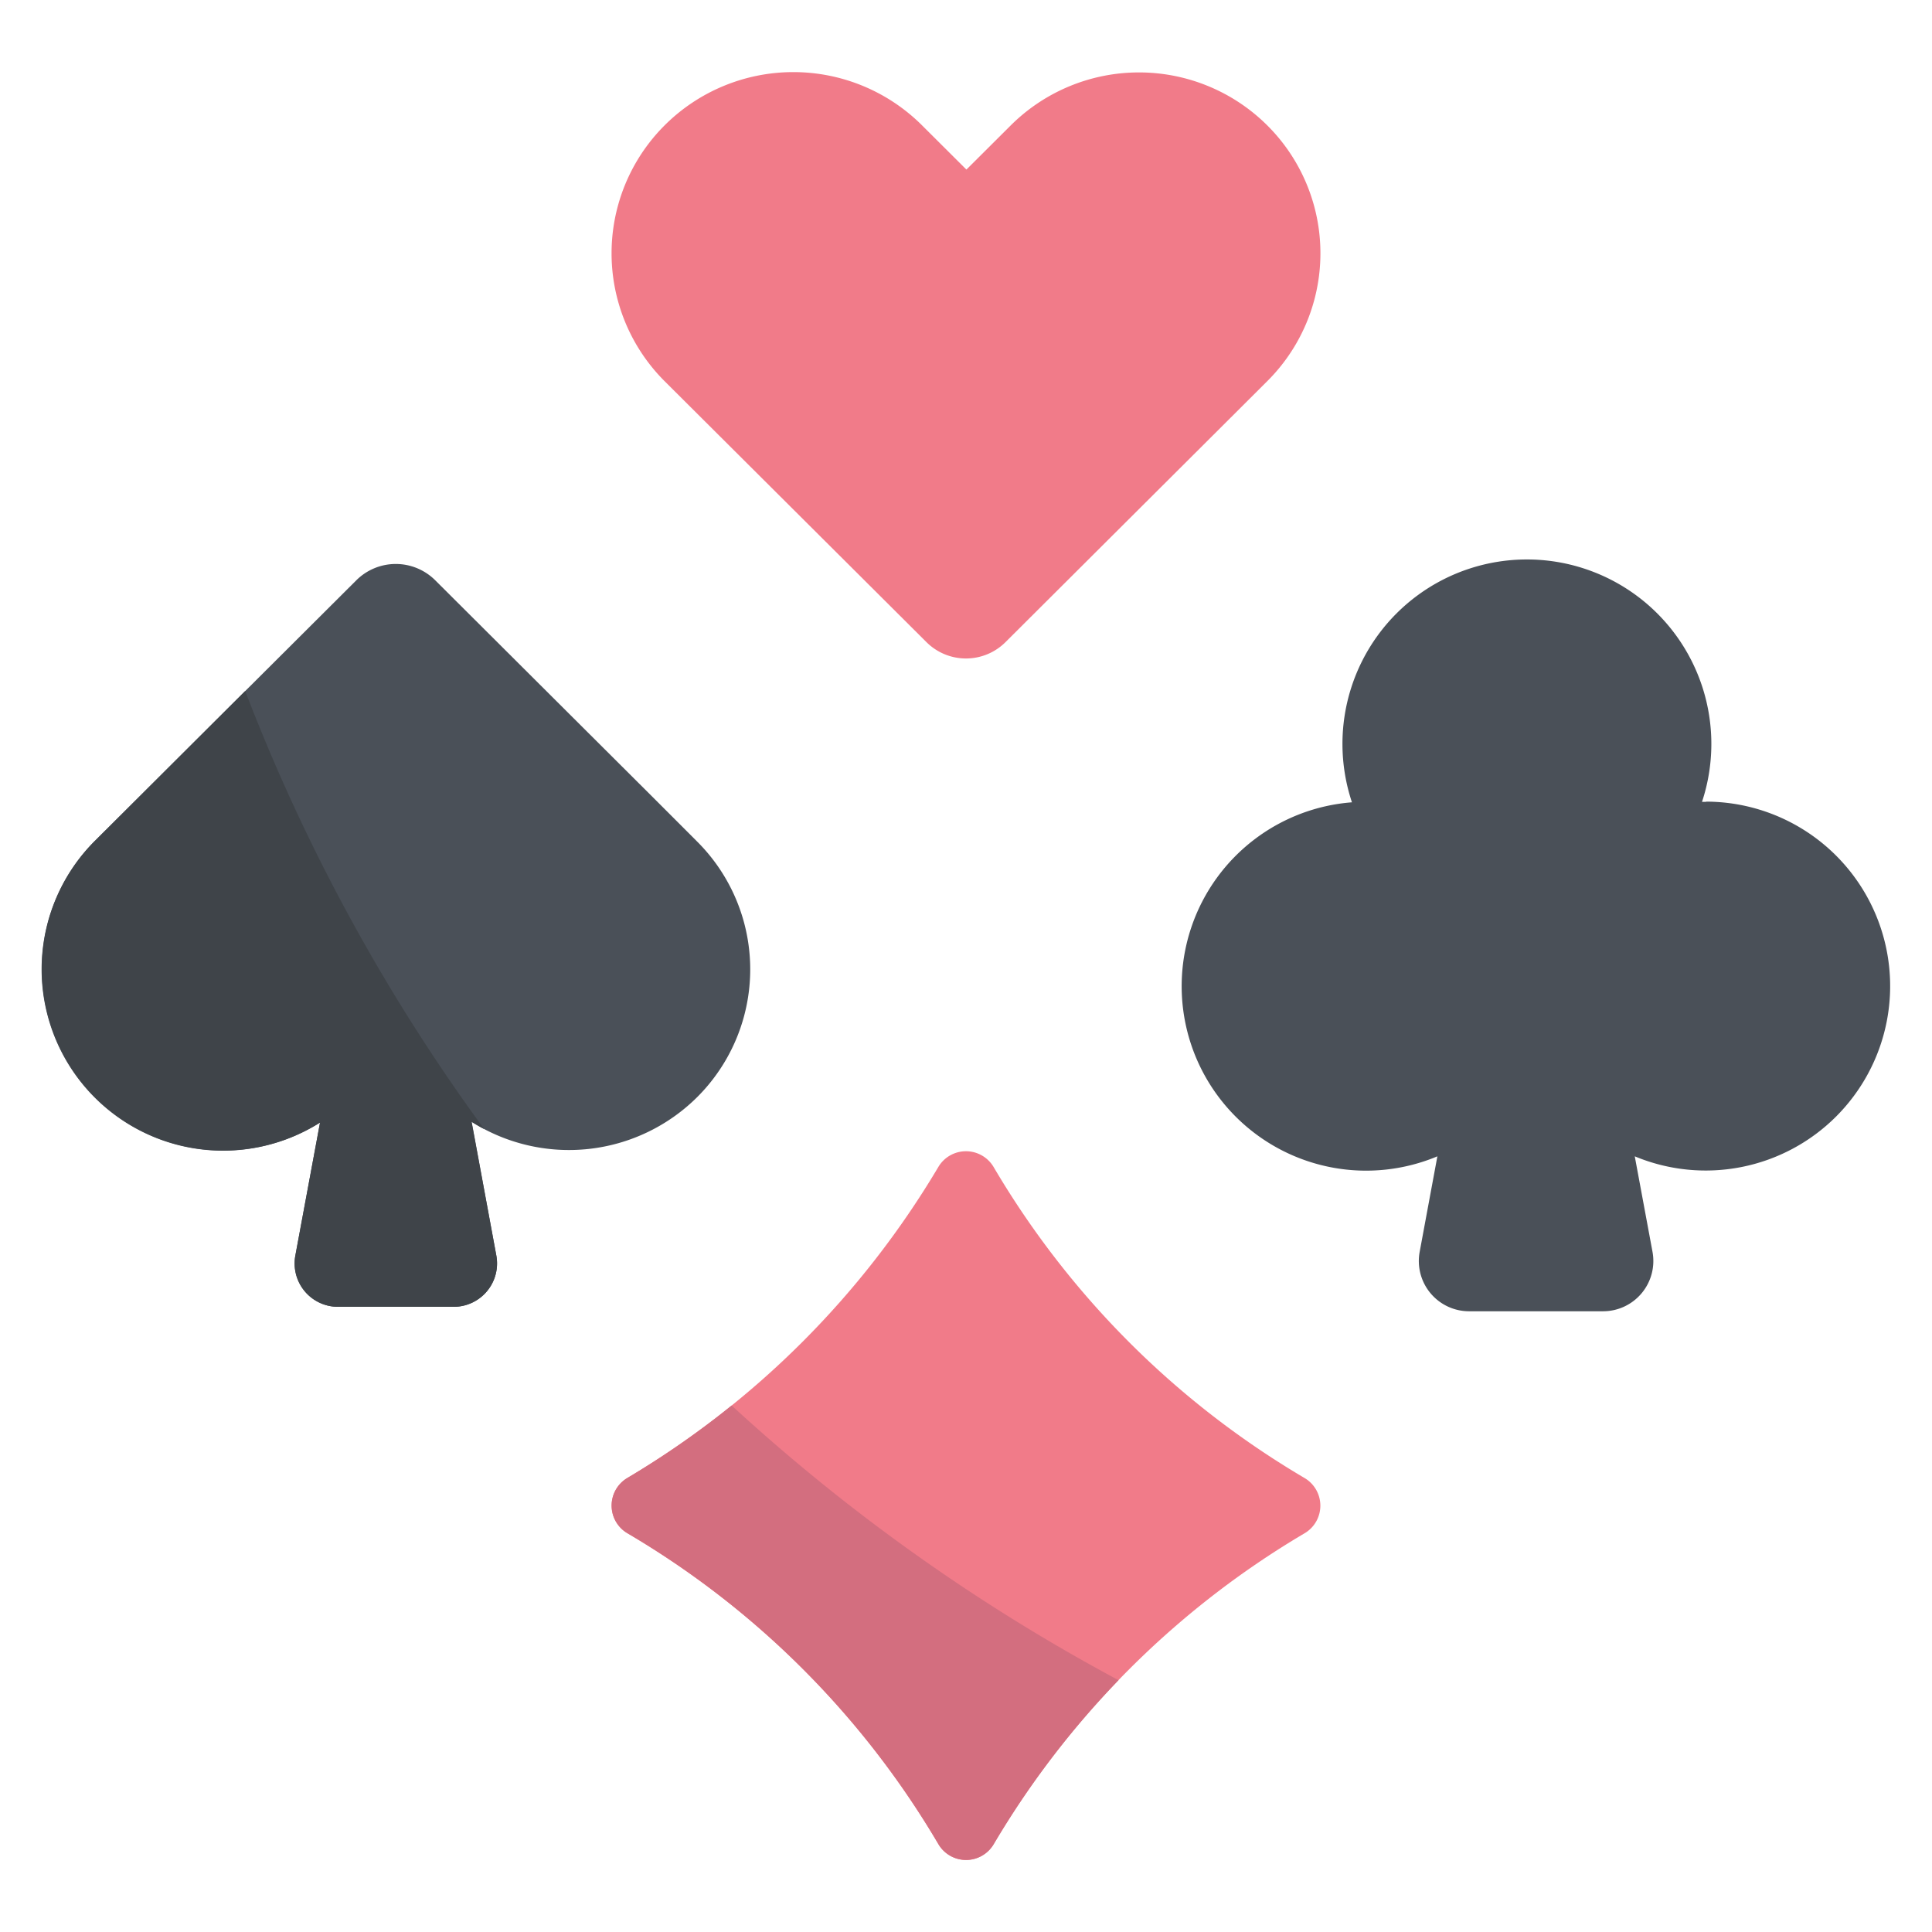 <svg xmlns="http://www.w3.org/2000/svg" version="1.1" xmlns:xlink="http://www.w3.org/1999/xlink" xmlns:svgjs="http://svgjs.com/svgjs" width="512" height="512" x="0" y="0" viewBox="0 0 512 512" style="enable-background:new 0 0 512 512" xml:space="preserve"><g><g data-name="10 Poker"><path fill="#4a5058" d="M184.73 223 173 211.26l-57.66-57.48a14.81 14.81 0 0 0-20.91 0l-57.52 57.34-11.82 11.78a48.07 48.07 0 0 0 59.72 74.59l-6.54 35.24a11.49 11.49 0 0 0 11.31 13.59h30.64a11.5 11.5 0 0 0 11.31-13.59L125 297.29a48.19 48.19 0 0 0 59.78-6.56 47.81 47.81 0 0 0-.05-67.73z" data-original="#4a5058"/><path fill="#f17b89" d="M176.18 33.17a48.28 48.28 0 0 1 68.12 0l11.81 11.77 11.74-11.7a48.17 48.17 0 0 1 68 0 47.81 47.81 0 0 1 0 67.76l-11.74 11.71-57.66 57.48a14.83 14.83 0 0 1-20.91 0L188 112.85l-11.82-11.78a47.9 47.9 0 0 1 0-67.9zM345.72 406.34a8.5 8.5 0 0 0 0-14.65 232.45 232.45 0 0 1-82.41-82.43 8.51 8.51 0 0 0-14.64 0 236.07 236.07 0 0 1-82.42 82.43 8.5 8.5 0 0 0 0 14.64 232.09 232.09 0 0 1 82.43 82.4 8.5 8.5 0 0 0 14.65 0 233.6 233.6 0 0 1 82.37-82.38z" data-original="#f17b89"/><path fill="#4a5058" d="M452.12 212.5h-1.07a48.88 48.88 0 1 0-92.77.12 48.88 48.88 0 1 0 22.64 93.82l-4.69 25.3a13.32 13.32 0 0 0 13.09 15.76h35.51a13.33 13.33 0 0 0 13.1-15.76l-4.7-25.3a48.88 48.88 0 1 0 18.89-94z" data-original="#4a5058"/><path fill="#3f4449" d="M120.22 346.32H89.58a11.5 11.5 0 0 1-11.31-13.59l6.54-35.24a48.08 48.08 0 0 1-59.71-74.6l11.81-11.77 28.07-28a498.89 498.89 0 0 0 63.33 116.09c-1.14-.59-2.26-1.24-3.36-1.94l6.58 35.45a11.49 11.49 0 0 1-11.31 13.6z" data-original="#3f4449"/><path fill="#d36e7f" d="M296.42 445.26a233.6 233.6 0 0 0-33.07 43.45 8.5 8.5 0 0 1-14.65 0 232.23 232.23 0 0 0-82.43-82.41 8.51 8.51 0 0 1 0-14.64 235.74 235.74 0 0 0 27.62-19.19 500.41 500.41 0 0 0 102.53 72.79z" data-original="#d36e7f"/></g></g></svg>